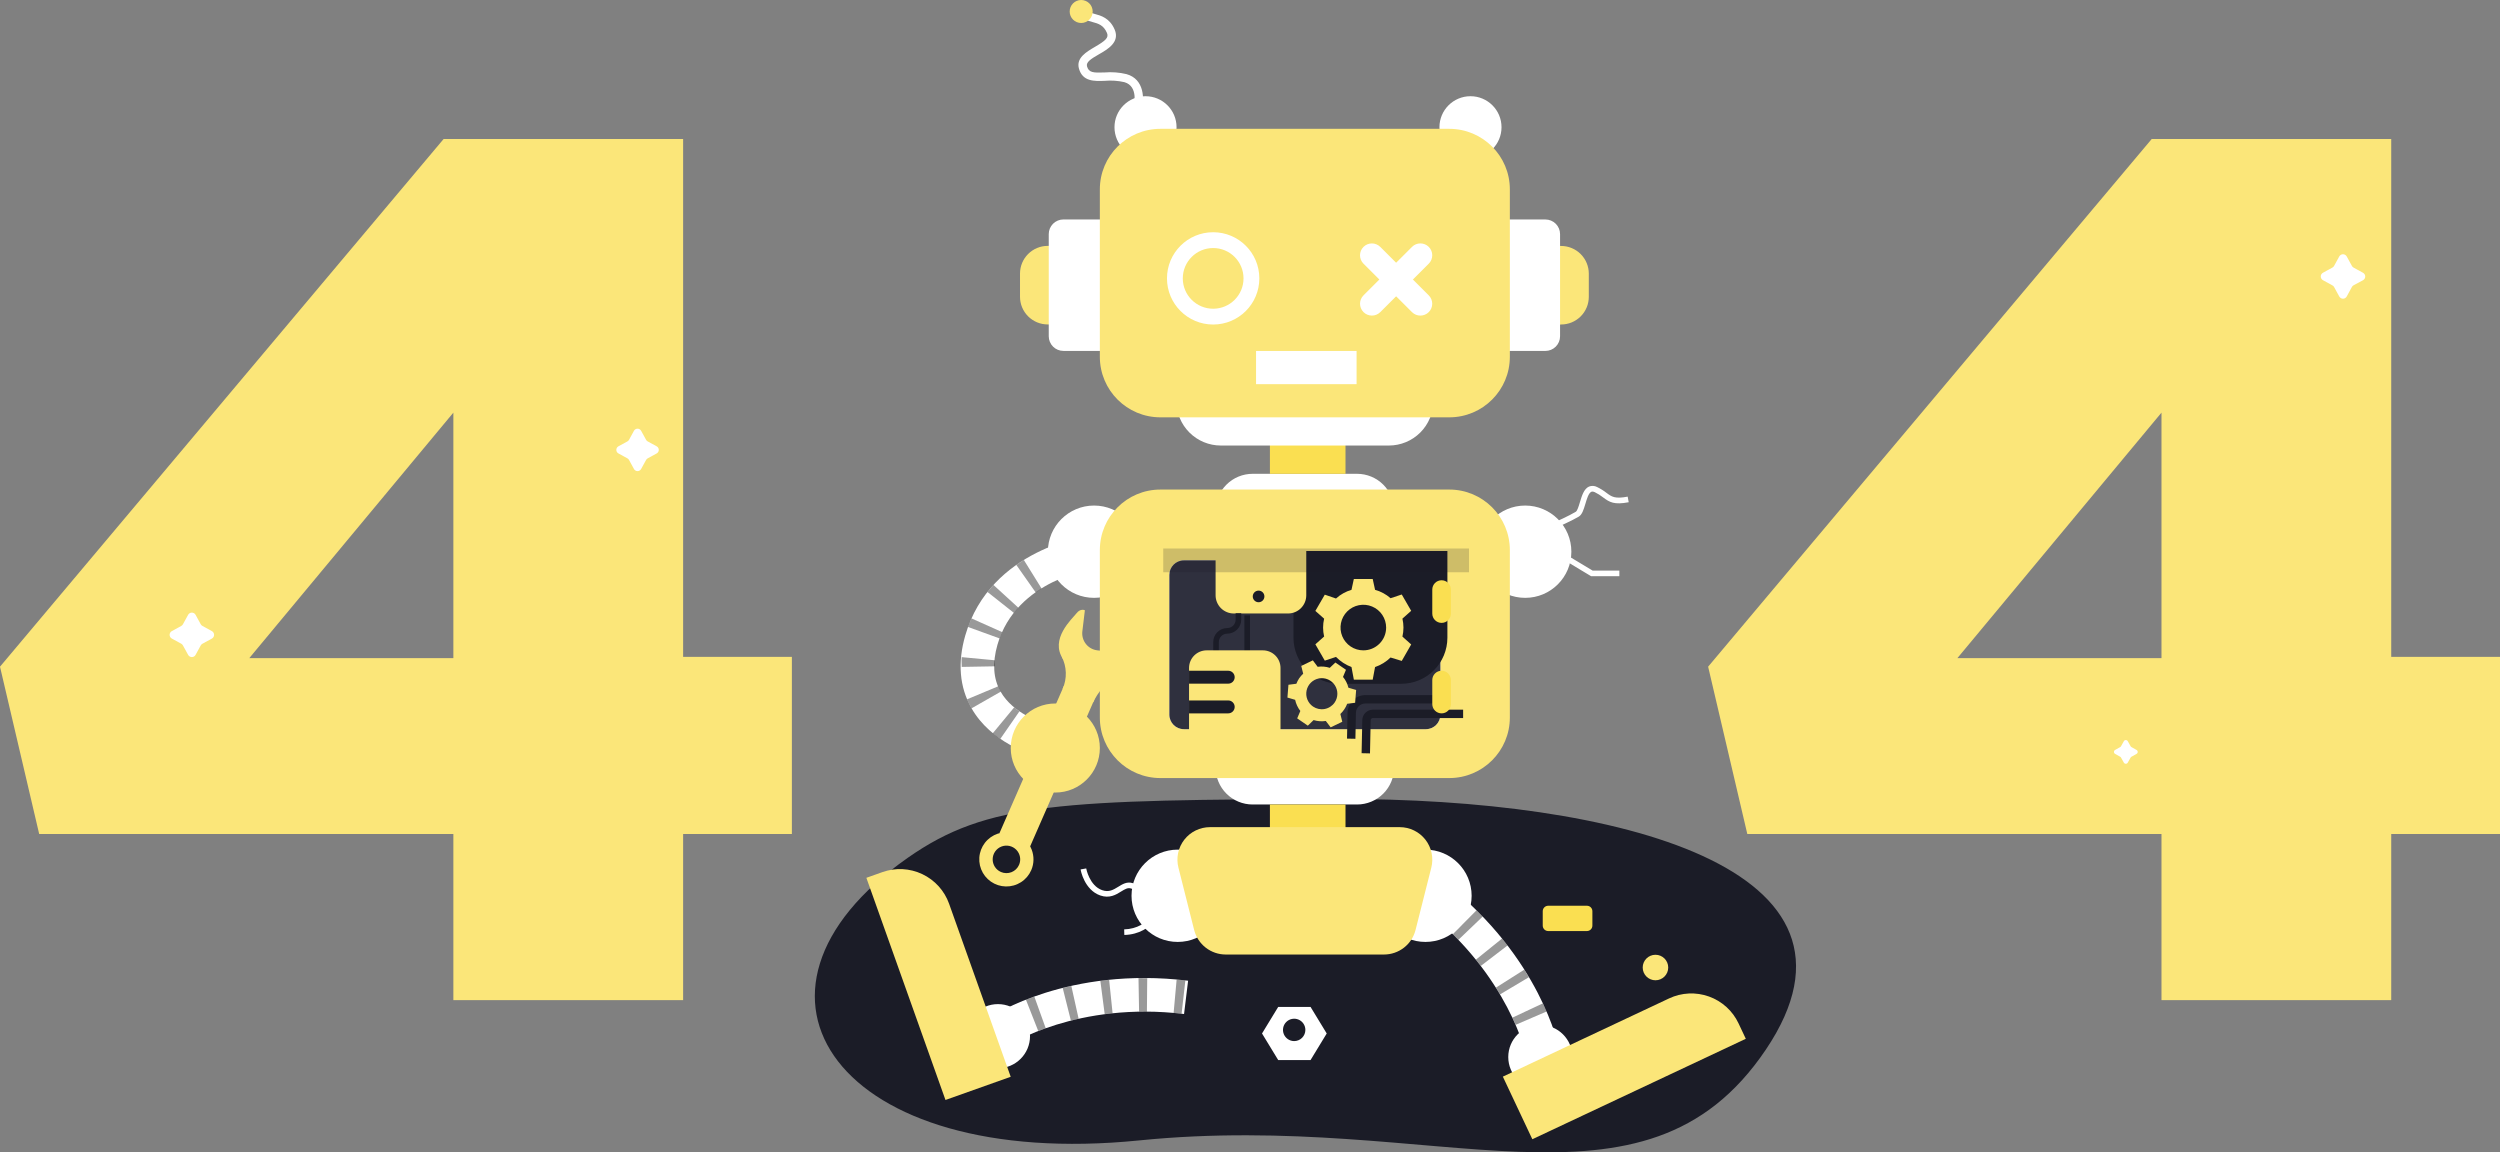 <svg width="512" height="236" viewBox="0 0 512 236" fill="none" xmlns="http://www.w3.org/2000/svg">
<rect x="0" y="0" width="512" height="236" fill="#808080" stroke="none"/>
<path d="M442.673 170.803H357.849L349.825 136.537L440.667 28.474H489.722V134.532H512V170.803H489.722V204.823H442.673V170.803ZM442.673 134.784V84.508L400.874 134.784H442.673Z" fill="url(#paint0_linear_25357_15926)"/>
<path d="M185.938 175.66C146.231 203.448 171.707 239.765 233.267 233.561C294.828 227.357 336.586 252.183 361.65 214.956C386.713 177.728 331.153 163.494 274.149 163.631C217.145 163.769 202.186 164.296 185.938 175.66Z" fill="#1B1C27"/>
<path d="M206.581 214.085L202.77 208.357C203.411 207.928 218.817 197.863 243.325 200.848L242.494 207.67C220.628 205.012 206.707 213.994 206.581 214.085Z" fill="white"/>
<path d="M206.582 214.086L202.765 208.357C202.833 208.317 203.435 207.916 204.518 207.326L207.814 213.358C207.012 213.799 206.587 214.08 206.582 214.086ZM212.628 211.141L210.112 204.743C210.651 204.531 211.218 204.319 211.832 204.101L214.159 210.574C213.616 210.765 213.106 210.954 212.628 211.141ZM219.317 209.01L217.643 202.343C218.216 202.2 218.79 202.056 219.409 201.925L220.899 208.632C220.348 208.751 219.821 208.877 219.317 209.01ZM226.24 207.699L225.352 200.882C225.925 200.802 226.544 200.733 227.152 200.67L227.857 207.51C227.295 207.567 226.75 207.63 226.223 207.699H226.24ZM241.99 207.613C241.417 207.55 240.895 207.498 240.357 207.447L240.976 200.601C241.549 200.653 242.162 200.716 242.764 200.785L241.99 207.613ZM233.284 207.189L233.164 200.315C233.565 200.315 233.972 200.315 234.379 200.315H234.952L234.889 207.189H234.356C233.995 207.177 233.645 207.177 233.267 207.189H233.284Z" fill="black" fill-opacity="0.4"/>
<path d="M204.381 218.771C208.008 218.771 210.949 215.832 210.949 212.207C210.949 208.581 208.008 205.642 204.381 205.642C200.753 205.642 197.812 208.581 197.812 212.207C197.812 215.832 200.753 218.771 204.381 218.771Z" fill="white"/>
<path d="M230.263 191.482L230.229 190.336C235.627 190.187 237.353 185.146 237.37 185.095L238.453 185.456C238.436 185.513 236.459 191.321 230.263 191.482Z" fill="white"/>
<path d="M312.583 216.245C312.549 216.079 309.116 199.891 291.824 186.264L296.083 180.868C315.483 196.156 319.18 214.16 319.329 214.916L312.577 216.234L315.953 215.575L312.583 216.245Z" fill="white"/>
<path d="M312.583 216.245C312.583 216.245 312.48 215.741 312.222 214.859L318.831 212.951C319.175 214.137 319.318 214.842 319.329 214.916L312.578 216.234L315.953 215.575L312.583 216.245ZM310.411 209.881C310.205 209.411 309.987 208.919 309.746 208.409L315.976 205.493C316.246 206.066 316.492 206.639 316.727 207.16L310.411 209.881ZM307.219 203.643C306.95 203.191 306.646 202.727 306.371 202.263L312.165 198.591C312.494 199.114 312.809 199.63 313.111 200.137L307.219 203.643ZM303.276 197.817C302.949 197.388 302.611 196.964 302.267 196.534L307.62 192.215C308.004 192.691 308.377 193.166 308.738 193.636L303.276 197.817ZM298.691 192.462C298.318 192.072 297.934 191.683 297.544 191.316L302.387 186.43C302.817 186.859 303.241 187.289 303.648 187.719L298.691 192.462ZM293.532 187.627C293.12 187.283 292.701 186.934 292.271 186.59L296.564 181.223C297.04 181.601 297.504 181.985 297.963 182.369L293.532 187.627Z" fill="black" fill-opacity="0.4"/>
<path d="M315.46 223.044C319.087 223.044 322.028 220.105 322.028 216.48C322.028 212.854 319.087 209.915 315.46 209.915C311.832 209.915 308.892 212.854 308.892 216.48C308.892 220.105 311.832 223.044 315.46 223.044Z" fill="white"/>
<path d="M268.4 206.215H261.775L258.462 211.657L261.775 217.099H268.4L271.713 211.657L268.4 206.215ZM265.047 213.215C264.594 213.215 264.151 213.081 263.774 212.829C263.397 212.577 263.103 212.219 262.929 211.8C262.756 211.382 262.71 210.921 262.799 210.477C262.887 210.032 263.106 209.624 263.426 209.304C263.747 208.983 264.155 208.765 264.6 208.676C265.045 208.588 265.506 208.633 265.925 208.807C266.343 208.98 266.702 209.274 266.953 209.651C267.205 210.028 267.34 210.47 267.34 210.924C267.34 211.531 267.098 212.114 266.668 212.544C266.238 212.974 265.655 213.215 265.047 213.215Z" fill="white"/>
<path d="M313.815 233.3L307.783 220.494L341.83 204.474C344.395 203.267 347.335 203.128 350.002 204.087C352.67 205.046 354.847 207.025 356.054 209.589L357.541 212.745L313.822 233.315L313.815 233.3Z" fill="url(#paint1_linear_25357_15926)"/>
<path d="M339.039 200.761C340.483 200.761 341.653 199.592 341.653 198.149C341.653 196.707 340.483 195.537 339.039 195.537C337.596 195.537 336.426 196.707 336.426 198.149C336.426 199.592 337.596 200.761 339.039 200.761Z" fill="url(#paint2_linear_25357_15926)"/>
<path d="M325.003 185.496H317.071C316.453 185.496 315.953 185.996 315.953 186.613V189.563C315.953 190.18 316.453 190.68 317.071 190.68H325.003C325.62 190.68 326.121 190.18 326.121 189.563V186.613C326.121 185.996 325.62 185.496 325.003 185.496Z" fill="#FADF51"/>
<path d="M238.729 184.448C238.678 184.448 233.542 182.506 231.571 181.945C230.952 181.773 230.424 182.076 229.588 182.592C228.539 183.245 227.232 184.053 225.323 183.388C222.08 182.243 221.312 178.233 221.312 178.055L222.458 177.855C222.458 177.895 223.117 181.395 225.725 182.306C227.117 182.792 228.017 182.22 229.009 181.618C229.874 181.08 230.768 180.524 231.903 180.845C233.926 181.418 238.941 183.297 239.153 183.377L238.729 184.448Z" fill="white"/>
<path d="M291.933 192.908C297.156 192.908 301.39 188.677 301.39 183.457C301.39 178.237 297.156 174.005 291.933 174.005C286.71 174.005 282.477 178.237 282.477 183.457C282.477 188.677 286.71 192.908 291.933 192.908Z" fill="white"/>
<path d="M241.193 192.908C246.416 192.908 250.65 188.677 250.65 183.457C250.65 178.237 246.416 174.005 241.193 174.005C235.97 174.005 231.736 178.237 231.736 183.457C231.736 188.677 235.97 192.908 241.193 192.908Z" fill="white"/>
<path d="M277.931 164.761H256.536C254.525 164.761 252.596 163.962 251.174 162.541C249.752 161.12 248.953 159.192 248.953 157.182V154.284H285.514V157.182C285.514 159.192 284.715 161.12 283.293 162.541C281.871 163.962 279.942 164.761 277.931 164.761Z" fill="white"/>
<path d="M275.559 164.76H260.078V174.046H275.559V164.76Z" fill="#FADF51"/>
<path d="M283.439 195.486H251.028C249.544 195.485 248.103 194.99 246.932 194.08C245.761 193.169 244.927 191.894 244.563 190.456L241.342 177.694C241.093 176.711 241.072 175.684 241.281 174.691C241.49 173.699 241.922 172.767 242.546 171.967C243.169 171.167 243.967 170.52 244.879 170.075C245.791 169.63 246.792 169.399 247.807 169.399H286.666C287.68 169.399 288.682 169.63 289.593 170.075C290.505 170.52 291.303 171.167 291.927 171.967C292.55 172.767 292.983 173.699 293.191 174.691C293.4 175.684 293.379 176.711 293.131 177.694L289.904 190.456C289.54 191.894 288.707 193.17 287.536 194.081C286.365 194.992 284.923 195.486 283.439 195.486Z" fill="url(#paint3_linear_25357_15926)"/>
<path d="M436.535 153.012L437.561 153.585C437.634 153.625 437.695 153.683 437.737 153.755C437.779 153.827 437.802 153.908 437.802 153.991C437.802 154.074 437.779 154.156 437.737 154.228C437.695 154.299 437.634 154.358 437.561 154.398L436.535 154.971C436.455 155.012 436.389 155.075 436.346 155.154L435.773 156.18C435.733 156.252 435.674 156.313 435.602 156.355C435.531 156.398 435.449 156.42 435.366 156.42C435.283 156.42 435.201 156.398 435.129 156.355C435.058 156.313 434.999 156.252 434.959 156.18L434.386 155.154C434.346 155.075 434.282 155.01 434.202 154.971L433.176 154.398C433.103 154.358 433.043 154.299 433 154.228C432.958 154.156 432.936 154.074 432.936 153.991C432.936 153.908 432.958 153.827 433 153.755C433.043 153.683 433.103 153.625 433.176 153.585L434.202 153.012C434.282 152.972 434.346 152.908 434.386 152.829L434.959 151.803C434.999 151.73 435.058 151.67 435.129 151.627C435.201 151.585 435.283 151.562 435.366 151.562C435.449 151.563 435.531 151.585 435.602 151.627C435.674 151.67 435.733 151.73 435.773 151.803L436.346 152.829C436.389 152.907 436.455 152.971 436.535 153.012Z" fill="white"/>
<path d="M92.848 170.803H8.024L6.10352e-05 136.537L90.848 28.474H139.903V134.532H162.175V170.803H139.903V204.823H92.848V170.803ZM92.848 134.784V84.508L51.055 134.784H92.848Z" fill="url(#paint4_linear_25357_15926)"/>
<path d="M41.461 128.191L43.393 129.251C43.53 129.326 43.645 129.436 43.725 129.571C43.805 129.706 43.847 129.859 43.847 130.016C43.847 130.172 43.805 130.326 43.725 130.461C43.645 130.595 43.53 130.706 43.393 130.781L41.461 131.834C41.313 131.914 41.191 132.036 41.111 132.184L40.057 134.114C39.982 134.252 39.871 134.367 39.737 134.447C39.602 134.526 39.448 134.569 39.292 134.569C39.135 134.569 38.981 134.526 38.847 134.447C38.712 134.367 38.602 134.252 38.527 134.114L37.466 132.184C37.387 132.037 37.268 131.916 37.123 131.834L35.191 130.781C35.053 130.706 34.939 130.595 34.859 130.461C34.779 130.326 34.736 130.172 34.736 130.016C34.736 129.859 34.779 129.706 34.859 129.571C34.939 129.436 35.053 129.326 35.191 129.251L37.123 128.191C37.267 128.111 37.386 127.992 37.466 127.848L38.527 125.917C38.602 125.78 38.712 125.665 38.847 125.585C38.981 125.505 39.135 125.463 39.292 125.463C39.448 125.463 39.602 125.505 39.737 125.585C39.871 125.665 39.982 125.78 40.057 125.917L41.111 127.848C41.193 127.993 41.314 128.112 41.461 128.191Z" fill="white"/>
<path d="M211.63 154.575C211.281 154.478 202.988 152.175 198.924 144.975C196.505 140.69 196.087 135.701 197.686 130.15C202.81 112.347 222.795 109.683 223.643 109.58L224.474 116.402C223.81 116.488 208.134 118.654 204.277 132.046C203.211 135.764 203.417 138.977 204.896 141.601C207.515 146.241 213.344 147.902 213.407 147.936L211.63 154.575Z" fill="white"/>
<path d="M204.868 151.321C204.295 150.949 203.802 150.554 203.315 150.176L207.699 144.877C208.037 145.152 208.398 145.45 208.777 145.69L204.868 151.321ZM198.976 145.066C198.634 144.468 198.328 143.85 198.059 143.216L204.415 140.558C204.573 140.933 204.753 141.298 204.954 141.652L198.976 145.066ZM196.964 136.583V136.468C196.964 135.855 196.884 135.219 196.964 134.583L203.756 135.225C203.716 135.643 203.756 136.061 203.756 136.462L196.964 136.583ZM204.719 130.751L198.254 128.403C198.472 127.83 198.707 127.223 198.965 126.65L205.24 129.457C205.051 129.886 204.874 130.316 204.719 130.751ZM207.642 125.516L202.249 121.248C202.633 120.761 203.045 120.274 203.469 119.81L208.547 124.45C208.232 124.794 207.928 125.155 207.642 125.516ZM212.112 121.34L208.152 115.709C208.645 115.36 209.161 115.016 209.688 114.689L213.316 120.532C212.903 120.796 212.496 121.065 212.112 121.34ZM217.689 118.327L215.093 111.963C215.666 111.739 216.21 111.522 216.778 111.321L219.07 117.8C218.629 117.96 218.17 118.138 217.689 118.327Z" fill="black" fill-opacity="0.4"/>
<path d="M211.636 154.575C211.562 154.575 211.166 154.449 210.559 154.232L212.851 147.753C213.166 147.868 213.373 147.931 213.424 147.942L211.636 154.575Z" fill="black" fill-opacity="0.4"/>
<path d="M224.141 143.245L217.871 140.505L204.674 170.667L210.944 173.407L224.141 143.245Z" fill="url(#paint5_linear_25357_15926)"/>
<path d="M208.33 170.912C207.323 170.472 206.209 170.341 205.128 170.535C204.046 170.728 203.047 171.238 202.256 171.999C201.464 172.76 200.916 173.739 200.681 174.811C200.446 175.883 200.535 177.001 200.936 178.023C201.336 179.046 202.031 179.926 202.933 180.553C203.834 181.181 204.901 181.527 205.999 181.548C207.098 181.569 208.177 181.264 209.102 180.672C210.027 180.08 210.756 179.227 211.195 178.221C211.784 176.872 211.812 175.345 211.275 173.974C210.738 172.604 209.679 171.503 208.33 170.912ZM204.988 178.582C204.477 178.359 204.044 177.989 203.743 177.52C203.443 177.051 203.288 176.503 203.299 175.945C203.309 175.388 203.485 174.847 203.804 174.389C204.122 173.932 204.57 173.579 205.089 173.376C205.608 173.172 206.176 173.127 206.721 173.247C207.265 173.366 207.762 173.644 208.149 174.045C208.536 174.447 208.795 174.954 208.893 175.502C208.992 176.051 208.925 176.616 208.702 177.127C208.554 177.466 208.34 177.773 208.074 178.03C207.807 178.287 207.492 178.488 207.147 178.624C206.802 178.759 206.434 178.825 206.063 178.817C205.693 178.81 205.328 178.73 204.988 178.582Z" fill="url(#paint6_linear_25357_15926)"/>
<path d="M177.432 179.776L180.72 178.607C183.391 177.657 186.33 177.806 188.89 179.022C191.451 180.238 193.424 182.42 194.374 185.09L206.992 220.524L193.633 225.275L177.434 179.782L177.432 179.776Z" fill="url(#paint7_linear_25357_15926)"/>
<path d="M331.645 118.001H325.845L319.266 114.043L319.856 113.063L326.166 116.856H331.645V118.001Z" fill="white"/>
<path d="M223.839 116.511L222.601 109.746C223.265 109.626 223.644 109.58 223.644 109.58L224.475 116.402C224.475 116.408 224.223 116.437 223.839 116.511Z" fill="black" fill-opacity="0.4"/>
<path d="M224.062 122.44C229.285 122.44 233.519 118.209 233.519 112.989C233.519 107.769 229.285 103.537 224.062 103.537C218.839 103.537 214.605 107.769 214.605 112.989C214.605 118.209 218.839 122.44 224.062 122.44Z" fill="white"/>
<path d="M318.795 108.04L318.331 106.992C318.331 106.992 321.455 105.6 322.727 104.804C323.036 104.609 323.329 103.658 323.564 102.856C323.971 101.51 324.389 100.118 325.421 99.654C325.686 99.546 325.972 99.497 326.259 99.512C326.545 99.527 326.824 99.605 327.077 99.74C327.764 100.07 328.414 100.473 329.014 100.943C330.075 101.733 330.734 102.214 333.347 101.71L333.559 102.856C330.585 103.429 329.633 102.856 328.332 101.882C327.8 101.46 327.224 101.097 326.613 100.799C326.177 100.599 325.977 100.691 325.908 100.719C325.335 100.966 324.979 102.209 324.681 103.205C324.332 104.351 324.028 105.371 323.352 105.794C321.993 106.614 318.927 107.977 318.795 108.04Z" fill="white"/>
<path d="M312.359 122.44C317.582 122.44 321.816 118.209 321.816 112.989C321.816 107.769 317.582 103.537 312.359 103.537C307.136 103.537 302.902 107.769 302.902 112.989C302.902 118.209 307.136 122.44 312.359 122.44Z" fill="white"/>
<path d="M285.514 107.513H248.953V104.614C248.953 102.604 249.752 100.677 251.174 99.255C252.596 97.834 254.525 97.036 256.536 97.036H277.931C279.942 97.036 281.871 97.834 283.293 99.255C284.715 100.677 285.514 102.604 285.514 104.614V107.513Z" fill="white"/>
<path d="M296.81 100.261H237.656C230.803 100.261 225.248 105.813 225.248 112.663V146.946C225.248 153.795 230.803 159.347 237.656 159.347H296.81C303.663 159.347 309.218 153.795 309.218 146.946V112.663C309.218 105.813 303.663 100.261 296.81 100.261Z" fill="url(#paint8_linear_25357_15926)"/>
<path d="M216.124 162.314C221.164 162.314 225.249 158.231 225.249 153.195C225.249 148.158 221.164 144.075 216.124 144.075C211.085 144.075 207 148.158 207 153.195C207 158.231 211.085 162.314 216.124 162.314Z" fill="url(#paint9_linear_25357_15926)"/>
<path d="M292.002 114.759H242.46C240.814 114.759 239.479 116.092 239.479 117.737V146.356C239.479 148.001 240.814 149.334 242.46 149.334H292.002C293.648 149.334 294.982 148.001 294.982 146.356V117.737C294.982 116.092 293.648 114.759 292.002 114.759Z" fill="white"/>
<path d="M292.008 114.759H242.466C240.82 114.759 239.485 116.092 239.485 117.737V146.356C239.485 148.001 240.82 149.334 242.466 149.334H292.008C293.654 149.334 294.988 148.001 294.988 146.356V117.737C294.988 116.092 293.654 114.759 292.008 114.759Z" fill="#2F303E"/>
<path d="M277.588 151.305L275.868 151.27L275.977 145.92C276.002 144.969 276.397 144.066 277.077 143.401C277.758 142.736 278.671 142.361 279.622 142.357H296.69V144.076H279.622C279.12 144.077 278.638 144.274 278.278 144.625C277.919 144.975 277.71 145.452 277.696 145.954L277.588 151.305Z" fill="#1B1C27"/>
<path d="M280.574 154.295L278.854 154.255L278.998 147.461C279.011 146.896 279.244 146.359 279.648 145.963C280.051 145.568 280.593 145.345 281.159 145.342H299.648V147.06H281.159C281.042 147.06 280.931 147.106 280.848 147.187C280.766 147.269 280.719 147.38 280.717 147.496L280.574 154.295Z" fill="#1B1C27"/>
<path d="M264.904 112.845H296.427V130.603C296.427 131.842 296.183 133.068 295.708 134.213C295.234 135.358 294.539 136.398 293.662 137.274C292.785 138.15 291.745 138.845 290.6 139.319C289.454 139.793 288.227 140.037 286.987 140.037H274.344C271.84 140.037 269.439 139.043 267.669 137.274C265.899 135.504 264.904 133.105 264.904 130.603V112.845Z" fill="#1B1C27"/>
<path d="M287.429 128.529C287.426 127.912 287.355 127.297 287.217 126.696L289.011 125.098L287.079 121.753L284.787 122.514C283.872 121.709 282.786 121.122 281.612 120.796L281.13 118.573H277.267L276.786 120.796C275.606 121.142 274.521 121.751 273.611 122.577L271.318 121.787L269.387 125.115L271.181 126.702C270.898 127.906 270.898 129.158 271.181 130.362L269.387 131.955L271.318 135.3L273.611 134.538C274.506 135.452 275.589 136.159 276.786 136.612L277.267 139.195H281.13L281.612 136.612C282.802 136.203 283.886 135.536 284.787 134.658L287.079 135.357L289.011 131.983L287.217 130.374C287.355 129.768 287.426 129.15 287.429 128.529ZM279.21 133.192C278.286 133.192 277.383 132.918 276.615 132.405C275.846 131.891 275.248 131.162 274.894 130.309C274.541 129.455 274.449 128.516 274.629 127.61C274.81 126.705 275.256 125.873 275.909 125.22C276.563 124.568 277.396 124.123 278.303 123.944C279.209 123.764 280.148 123.858 281.002 124.212C281.855 124.566 282.584 125.165 283.097 125.934C283.609 126.702 283.882 127.606 283.881 128.529C283.881 129.142 283.76 129.749 283.526 130.315C283.291 130.881 282.947 131.395 282.513 131.828C282.079 132.261 281.564 132.605 280.997 132.839C280.431 133.073 279.823 133.193 279.21 133.192Z" fill="url(#paint10_linear_25357_15926)"/>
<path d="M275.329 145.244C275.563 144.898 275.756 144.525 275.902 144.133L277.53 143.927L277.737 141.303L276.155 140.845C275.959 140.033 275.581 139.277 275.048 138.634L275.656 137.173L273.484 135.684L272.338 136.772C271.538 136.512 270.688 136.439 269.856 136.56L268.87 135.237L266.497 136.383L266.893 137.975C266.584 138.259 266.307 138.576 266.067 138.92C265.838 139.269 265.646 139.642 265.494 140.032L263.872 140.238L263.666 142.861L265.242 143.32C265.422 144.153 265.787 144.936 266.308 145.611L265.666 147.123L267.844 148.618L269.025 147.472C269.833 147.721 270.688 147.784 271.524 147.656L272.521 148.962L274.899 147.816L274.504 146.224C274.816 145.93 275.093 145.602 275.329 145.244ZM268.904 144.7C268.385 144.344 267.982 143.841 267.748 143.257C267.514 142.672 267.459 142.031 267.589 141.414C267.72 140.798 268.03 140.234 268.481 139.794C268.932 139.354 269.504 139.058 270.123 138.943C270.743 138.827 271.383 138.898 271.962 139.146C272.542 139.394 273.034 139.809 273.378 140.337C273.722 140.865 273.901 141.483 273.893 142.112C273.886 142.742 273.691 143.356 273.335 143.875C272.856 144.57 272.121 145.048 271.29 145.202C270.46 145.357 269.602 145.176 268.904 144.7Z" fill="url(#paint11_linear_25357_15926)"/>
<path d="M248.954 112.33H267.524V121.919C267.524 122.906 267.131 123.853 266.433 124.552C265.734 125.25 264.786 125.642 263.798 125.642H252.679C251.691 125.642 250.744 125.25 250.045 124.552C249.347 123.853 248.954 122.906 248.954 121.919V112.33Z" fill="url(#paint12_linear_25357_15926)"/>
<path d="M253.143 123.34C253.802 123.34 254.335 122.806 254.335 122.148C254.335 121.49 253.802 120.957 253.143 120.957C252.485 120.957 251.951 121.49 251.951 122.148C251.951 122.806 252.485 123.34 253.143 123.34Z" fill="url(#paint13_linear_25357_15926)"/>
<path d="M249.619 133.466H248.473V131.49C248.473 130.731 248.775 130.002 249.312 129.465C249.849 128.928 250.578 128.626 251.338 128.626C251.794 128.626 252.232 128.445 252.554 128.123C252.877 127.8 253.058 127.363 253.058 126.908V125.59H254.204V126.908C254.204 127.667 253.902 128.396 253.365 128.933C252.827 129.47 252.098 129.772 251.338 129.772C250.882 129.772 250.445 129.953 250.123 130.275C249.8 130.597 249.619 131.034 249.619 131.49V133.466Z" fill="#1B1C27"/>
<path d="M255.998 126.021H254.852V134.04H255.998V126.021Z" fill="#1B1C27"/>
<path d="M257.758 123.34C258.416 123.34 258.95 122.806 258.95 122.148C258.95 121.49 258.416 120.957 257.758 120.957C257.099 120.957 256.565 121.49 256.565 122.148C256.565 122.806 257.099 123.34 257.758 123.34Z" fill="#1B1C27"/>
<path d="M258.64 133.192H247.125C245.131 133.192 243.515 134.808 243.515 136.801V150.388C243.515 152.381 245.131 153.997 247.125 153.997H258.64C260.634 153.997 262.25 152.381 262.25 150.388V136.801C262.25 134.808 260.634 133.192 258.64 133.192Z" fill="url(#paint14_linear_25357_15926)"/>
<path d="M243.515 137.368H251.539C251.89 137.368 252.226 137.507 252.475 137.755C252.723 138.003 252.863 138.34 252.863 138.691C252.863 139.042 252.723 139.378 252.475 139.627C252.226 139.875 251.89 140.014 251.539 140.014H243.515V137.368Z" fill="#1B1C27"/>
<path d="M243.515 143.451H251.539C251.89 143.451 252.226 143.591 252.475 143.839C252.723 144.087 252.863 144.423 252.863 144.774C252.863 145.125 252.723 145.462 252.475 145.71C252.226 145.958 251.89 146.098 251.539 146.098H243.515V143.451Z" fill="#1B1C27"/>
<path d="M279.21 131.462C280.834 131.462 282.15 130.147 282.15 128.524C282.15 126.901 280.834 125.585 279.21 125.585C277.586 125.585 276.27 126.901 276.27 128.524C276.27 130.147 277.586 131.462 279.21 131.462Z" fill="#1B1C27"/>
<path opacity="0.2" d="M300.851 112.33H238.23V117.199H300.851V112.33Z" fill="#1B1C27"/>
<path d="M297.142 139.276C297.142 138.222 296.289 137.368 295.237 137.368C294.184 137.368 293.331 138.222 293.331 139.276V144.191C293.331 145.244 294.184 146.098 295.237 146.098C296.289 146.098 297.142 145.244 297.142 144.191V139.276Z" fill="#FADF51"/>
<path d="M222.182 124.983C222.182 124.983 221.288 124.525 220.463 125.608C219.637 126.69 214.857 130.9 217.769 135.053C220.68 139.206 228.211 139.751 231.197 136.812C233.851 134.2 233.284 131.422 231.771 128.008C231.008 126.289 230.596 126.289 229.782 126.18L229.277 130.23C229.161 131.143 228.69 131.973 227.966 132.541C227.242 133.11 226.323 133.37 225.409 133.266L224.75 133.192C224.29 133.141 223.846 132.999 223.442 132.775C223.037 132.551 222.682 132.249 222.395 131.887C222.108 131.525 221.896 131.109 221.771 130.665C221.646 130.22 221.61 129.755 221.666 129.297L222.182 124.983Z" fill="url(#paint15_linear_25357_15926)"/>
<path d="M217.425 134.458C217.951 135.478 218.241 136.602 218.276 137.749C218.311 138.896 218.089 140.036 217.625 141.085L223.901 143.823C223.901 143.823 225.764 139.361 230.252 137.557L217.425 134.458Z" fill="url(#paint16_linear_25357_15926)"/>
<path d="M297.142 120.745C297.142 119.692 296.289 118.838 295.237 118.838C294.184 118.838 293.331 119.692 293.331 120.745V125.66C293.331 126.713 294.184 127.567 295.237 127.567C296.289 127.567 297.142 126.713 297.142 125.66V120.745Z" fill="#FADF51"/>
<path d="M132.64 90.397L134.486 91.405C134.618 91.476 134.728 91.582 134.804 91.71C134.881 91.839 134.921 91.986 134.921 92.135C134.921 92.285 134.881 92.432 134.804 92.56C134.728 92.689 134.618 92.794 134.486 92.866L132.64 93.874C132.503 93.953 132.39 94.068 132.314 94.206L131.299 96.051C131.228 96.182 131.123 96.292 130.994 96.369C130.865 96.445 130.718 96.486 130.569 96.486C130.419 96.486 130.272 96.445 130.143 96.369C130.015 96.292 129.909 96.182 129.838 96.051L128.829 94.206C128.753 94.068 128.64 93.953 128.502 93.874L126.657 92.866C126.525 92.794 126.415 92.689 126.339 92.56C126.262 92.432 126.222 92.285 126.222 92.135C126.222 91.986 126.262 91.839 126.339 91.71C126.415 91.582 126.525 91.476 126.657 91.405L128.502 90.397C128.642 90.321 128.756 90.205 128.829 90.065L129.838 88.22C129.91 88.09 130.016 87.982 130.145 87.906C130.273 87.831 130.42 87.791 130.569 87.791C130.718 87.791 130.864 87.831 130.992 87.906C131.121 87.982 131.227 88.09 131.299 88.22L132.314 90.065C132.387 90.205 132.501 90.321 132.64 90.397Z" fill="white"/>
<path d="M275.559 87.75H260.078V97.036H275.559V87.75Z" fill="#FADF51"/>
<path d="M240.93 80.768H293.538V82.154C293.538 84.565 292.58 86.877 290.874 88.582C289.168 90.287 286.855 91.245 284.442 91.245H250.025C247.613 91.245 245.3 90.287 243.594 88.582C241.888 86.877 240.93 84.565 240.93 82.154V80.768Z" fill="white"/>
<path d="M482.014 54.808L483.945 55.862C484.083 55.937 484.198 56.047 484.278 56.182C484.358 56.316 484.4 56.47 484.4 56.627C484.4 56.783 484.358 56.937 484.278 57.071C484.198 57.206 484.083 57.316 483.945 57.391L482.014 58.428C481.865 58.502 481.744 58.623 481.67 58.772L480.61 60.719C480.535 60.857 480.424 60.971 480.289 61.051C480.155 61.132 480.001 61.174 479.844 61.174C479.688 61.174 479.534 61.132 479.399 61.051C479.265 60.971 479.154 60.857 479.079 60.719L478.025 58.789C477.947 58.641 477.825 58.521 477.675 58.445L475.744 57.386C475.606 57.311 475.491 57.2 475.411 57.066C475.331 56.931 475.289 56.777 475.289 56.621C475.289 56.464 475.331 56.311 475.411 56.176C475.491 56.041 475.606 55.931 475.744 55.856L477.675 54.802C477.824 54.723 477.945 54.601 478.025 54.453L479.079 52.522C479.154 52.385 479.265 52.27 479.399 52.19C479.534 52.11 479.688 52.068 479.844 52.068C480.001 52.068 480.155 52.11 480.289 52.19C480.424 52.27 480.535 52.385 480.61 52.522L481.67 54.453C481.745 54.604 481.865 54.728 482.014 54.808Z" fill="white"/>
<path d="M319.713 66.458H313.614V50.373H319.713C321.218 50.373 322.661 50.971 323.725 52.034C324.789 53.098 325.387 54.54 325.387 56.044V60.81C325.381 62.31 324.78 63.747 323.717 64.805C322.653 65.864 321.214 66.458 319.713 66.458Z" fill="url(#paint17_linear_25357_15926)"/>
<path d="M214.572 50.357H220.652V66.447H214.572C213.067 66.447 211.623 65.85 210.559 64.787C209.495 63.723 208.897 62.281 208.897 60.776V56.028C208.897 54.524 209.495 53.081 210.559 52.018C211.623 50.954 213.067 50.357 214.572 50.357Z" fill="url(#paint18_linear_25357_15926)"/>
<path d="M316.498 71.871H307.735V44.949H316.498C317.294 44.949 318.058 45.265 318.621 45.828C319.185 46.391 319.501 47.154 319.501 47.95V68.87C319.501 69.666 319.185 70.429 318.621 70.992C318.058 71.555 317.294 71.871 316.498 71.871Z" fill="white"/>
<path d="M217.786 44.944H226.555V71.866H217.786C216.99 71.866 216.226 71.55 215.663 70.987C215.1 70.424 214.783 69.661 214.783 68.865V47.951C214.782 47.556 214.86 47.166 215.01 46.801C215.161 46.436 215.382 46.104 215.661 45.825C215.94 45.546 216.271 45.324 216.636 45.173C217.001 45.022 217.392 44.944 217.786 44.944Z" fill="white"/>
<path d="M301.155 32.41C304.665 32.41 307.511 29.566 307.511 26.057C307.511 22.549 304.665 19.705 301.155 19.705C297.645 19.705 294.799 22.549 294.799 26.057C294.799 29.566 297.645 32.41 301.155 32.41Z" fill="white"/>
<path d="M234.602 32.41C238.113 32.41 240.958 29.566 240.958 26.057C240.958 22.549 238.113 19.705 234.602 19.705C231.092 19.705 228.246 22.549 228.246 26.057C228.246 29.566 231.092 32.41 234.602 32.41Z" fill="white"/>
<path d="M296.81 26.384H237.656C230.803 26.384 225.248 31.936 225.248 38.785V73.069C225.248 79.918 230.803 85.47 237.656 85.47H296.81C303.663 85.47 309.218 79.918 309.218 73.069V38.785C309.218 31.936 303.663 26.384 296.81 26.384Z" fill="url(#paint19_linear_25357_15926)"/>
<path d="M277.828 71.877H257.241V78.677H277.828V71.877Z" fill="white"/>
<path d="M248.455 66.464C253.678 66.464 257.912 62.232 257.912 57.012C257.912 51.792 253.678 47.56 248.455 47.56C243.232 47.56 238.998 51.792 238.998 57.012C238.998 62.232 243.232 66.464 248.455 66.464Z" fill="white"/>
<path d="M248.455 63.228C251.889 63.228 254.673 60.446 254.673 57.013C254.673 53.581 251.889 50.798 248.455 50.798C245.02 50.798 242.236 53.581 242.236 57.013C242.236 60.446 245.02 63.228 248.455 63.228Z" fill="url(#paint20_linear_25357_15926)"/>
<path d="M292.608 60.489L282.679 50.565C281.73 49.617 280.192 49.617 279.243 50.565C278.294 51.514 278.294 53.051 279.243 54L289.172 63.923C290.121 64.872 291.659 64.872 292.608 63.923C293.557 62.975 293.557 61.437 292.608 60.489Z" fill="white"/>
<path d="M282.684 63.92L292.613 53.997C293.562 53.048 293.562 51.51 292.613 50.562C291.664 49.613 290.125 49.613 289.176 50.562L279.247 60.486C278.298 61.434 278.298 62.972 279.247 63.92C280.196 64.869 281.735 64.869 282.684 63.92Z" fill="white"/>
<path d="M233.805 22.431L232.143 21.979C232.195 21.807 233.289 17.677 230.263 16.823C228.948 16.524 227.594 16.433 226.251 16.554C224.131 16.634 221.729 16.732 220.973 14.068C220.342 11.863 222.497 10.631 224.228 9.606C226.417 8.334 227.122 7.71 226.704 6.742C226.016 5.126 224.904 4.823 223.724 4.508C222.663 4.216 221.431 3.889 220.921 2.537L222.52 1.907C222.721 2.411 223.133 2.566 224.176 2.847C225.483 3.202 227.271 3.689 228.286 6.066C229.375 8.615 226.899 10.076 225.093 11.101C223.374 12.086 222.377 12.745 222.623 13.598C222.984 14.853 223.838 14.933 226.182 14.841C227.698 14.711 229.225 14.825 230.704 15.18C234.441 16.222 234.367 20.381 233.805 22.431Z" fill="white"/>
<path d="M221.426 4.709C222.727 4.709 223.781 3.655 223.781 2.354C223.781 1.054 222.727 0 221.426 0C220.125 0 219.07 1.054 219.07 2.354C219.07 3.655 220.125 4.709 221.426 4.709Z" fill="url(#paint21_linear_25357_15926)"/>
<defs>
<linearGradient id="paint0_linear_25357_15926" x1="430.913" y1="28.474" x2="430.913" y2="204.823" gradientUnits="userSpaceOnUse">
<stop stop-color="#FBE679"/>
<stop offset="1" stop-color="#FBE679"/>
</linearGradient>
<linearGradient id="paint1_linear_25357_15926" x1="310.803" y1="226.905" x2="354.512" y2="206.316" gradientUnits="userSpaceOnUse">
<stop stop-color="#FBE679"/>
<stop offset="1" stop-color="#FBE679"/>
</linearGradient>
<linearGradient id="paint2_linear_25357_15926" x1="339.039" y1="195.537" x2="339.039" y2="200.761" gradientUnits="userSpaceOnUse">
<stop stop-color="#FBE679"/>
<stop offset="1" stop-color="#FBE679"/>
</linearGradient>
<linearGradient id="paint3_linear_25357_15926" x1="267.236" y1="169.399" x2="267.236" y2="195.486" gradientUnits="userSpaceOnUse">
<stop stop-color="#FBE679"/>
<stop offset="1" stop-color="#FBE679"/>
</linearGradient>
<linearGradient id="paint4_linear_25357_15926" x1="81.087" y1="28.474" x2="81.087" y2="204.823" gradientUnits="userSpaceOnUse">
<stop stop-color="#FBE679"/>
<stop offset="1" stop-color="#FBE679"/>
</linearGradient>
<linearGradient id="paint5_linear_25357_15926" x1="221.006" y1="141.875" x2="207.821" y2="172.042" gradientUnits="userSpaceOnUse">
<stop stop-color="#FBE679"/>
<stop offset="1" stop-color="#FBE679"/>
</linearGradient>
<linearGradient id="paint6_linear_25357_15926" x1="206.106" y1="170.448" x2="206.106" y2="181.549" gradientUnits="userSpaceOnUse">
<stop stop-color="#FBE679"/>
<stop offset="1" stop-color="#FBE679"/>
</linearGradient>
<linearGradient id="paint7_linear_25357_15926" x1="184.111" y1="177.401" x2="200.297" y2="222.905" gradientUnits="userSpaceOnUse">
<stop stop-color="#FBE679"/>
<stop offset="1" stop-color="#FBE679"/>
</linearGradient>
<linearGradient id="paint8_linear_25357_15926" x1="267.233" y1="100.261" x2="267.233" y2="159.347" gradientUnits="userSpaceOnUse">
<stop stop-color="#FBE679"/>
<stop offset="1" stop-color="#FBE679"/>
</linearGradient>
<linearGradient id="paint9_linear_25357_15926" x1="216.124" y1="144.075" x2="216.124" y2="162.314" gradientUnits="userSpaceOnUse">
<stop stop-color="#FBE679"/>
<stop offset="1" stop-color="#FBE679"/>
</linearGradient>
<linearGradient id="paint10_linear_25357_15926" x1="279.199" y1="118.573" x2="279.199" y2="139.195" gradientUnits="userSpaceOnUse">
<stop stop-color="#FBE679"/>
<stop offset="1" stop-color="#FBE679"/>
</linearGradient>
<linearGradient id="paint11_linear_25357_15926" x1="270.701" y1="135.237" x2="270.701" y2="148.962" gradientUnits="userSpaceOnUse">
<stop stop-color="#FBE679"/>
<stop offset="1" stop-color="#FBE679"/>
</linearGradient>
<linearGradient id="paint12_linear_25357_15926" x1="258.239" y1="112.33" x2="258.239" y2="125.642" gradientUnits="userSpaceOnUse">
<stop stop-color="#FBE679"/>
<stop offset="1" stop-color="#FBE679"/>
</linearGradient>
<linearGradient id="paint13_linear_25357_15926" x1="253.143" y1="120.957" x2="253.143" y2="123.34" gradientUnits="userSpaceOnUse">
<stop stop-color="#FBE679"/>
<stop offset="1" stop-color="#FBE679"/>
</linearGradient>
<linearGradient id="paint14_linear_25357_15926" x1="252.883" y1="133.192" x2="252.883" y2="153.997" gradientUnits="userSpaceOnUse">
<stop stop-color="#FBE679"/>
<stop offset="1" stop-color="#FBE679"/>
</linearGradient>
<linearGradient id="paint15_linear_25357_15926" x1="224.943" y1="124.887" x2="224.943" y2="138.662" gradientUnits="userSpaceOnUse">
<stop stop-color="#FBE679"/>
<stop offset="1" stop-color="#FBE679"/>
</linearGradient>
<linearGradient id="paint16_linear_25357_15926" x1="223.838" y1="134.458" x2="223.838" y2="143.823" gradientUnits="userSpaceOnUse">
<stop stop-color="#FBE679"/>
<stop offset="1" stop-color="#FBE679"/>
</linearGradient>
<linearGradient id="paint17_linear_25357_15926" x1="319.501" y1="66.458" x2="319.501" y2="50.373" gradientUnits="userSpaceOnUse">
<stop stop-color="#FBE679"/>
<stop offset="1" stop-color="#FBE679"/>
</linearGradient>
<linearGradient id="paint18_linear_25357_15926" x1="214.775" y1="50.357" x2="214.775" y2="66.447" gradientUnits="userSpaceOnUse">
<stop stop-color="#FBE679"/>
<stop offset="1" stop-color="#FBE679"/>
</linearGradient>
<linearGradient id="paint19_linear_25357_15926" x1="267.233" y1="26.384" x2="267.233" y2="85.47" gradientUnits="userSpaceOnUse">
<stop stop-color="#FBE679"/>
<stop offset="1" stop-color="#FBE679"/>
</linearGradient>
<linearGradient id="paint20_linear_25357_15926" x1="248.455" y1="50.798" x2="248.455" y2="63.228" gradientUnits="userSpaceOnUse">
<stop stop-color="#FBE679"/>
<stop offset="1" stop-color="#FBE679"/>
</linearGradient>
<linearGradient id="paint21_linear_25357_15926" x1="221.426" y1="0" x2="221.426" y2="4.709" gradientUnits="userSpaceOnUse">
<stop stop-color="#FBE679"/>
<stop offset="1" stop-color="#FBE679"/>
</linearGradient>
</defs>
</svg>
